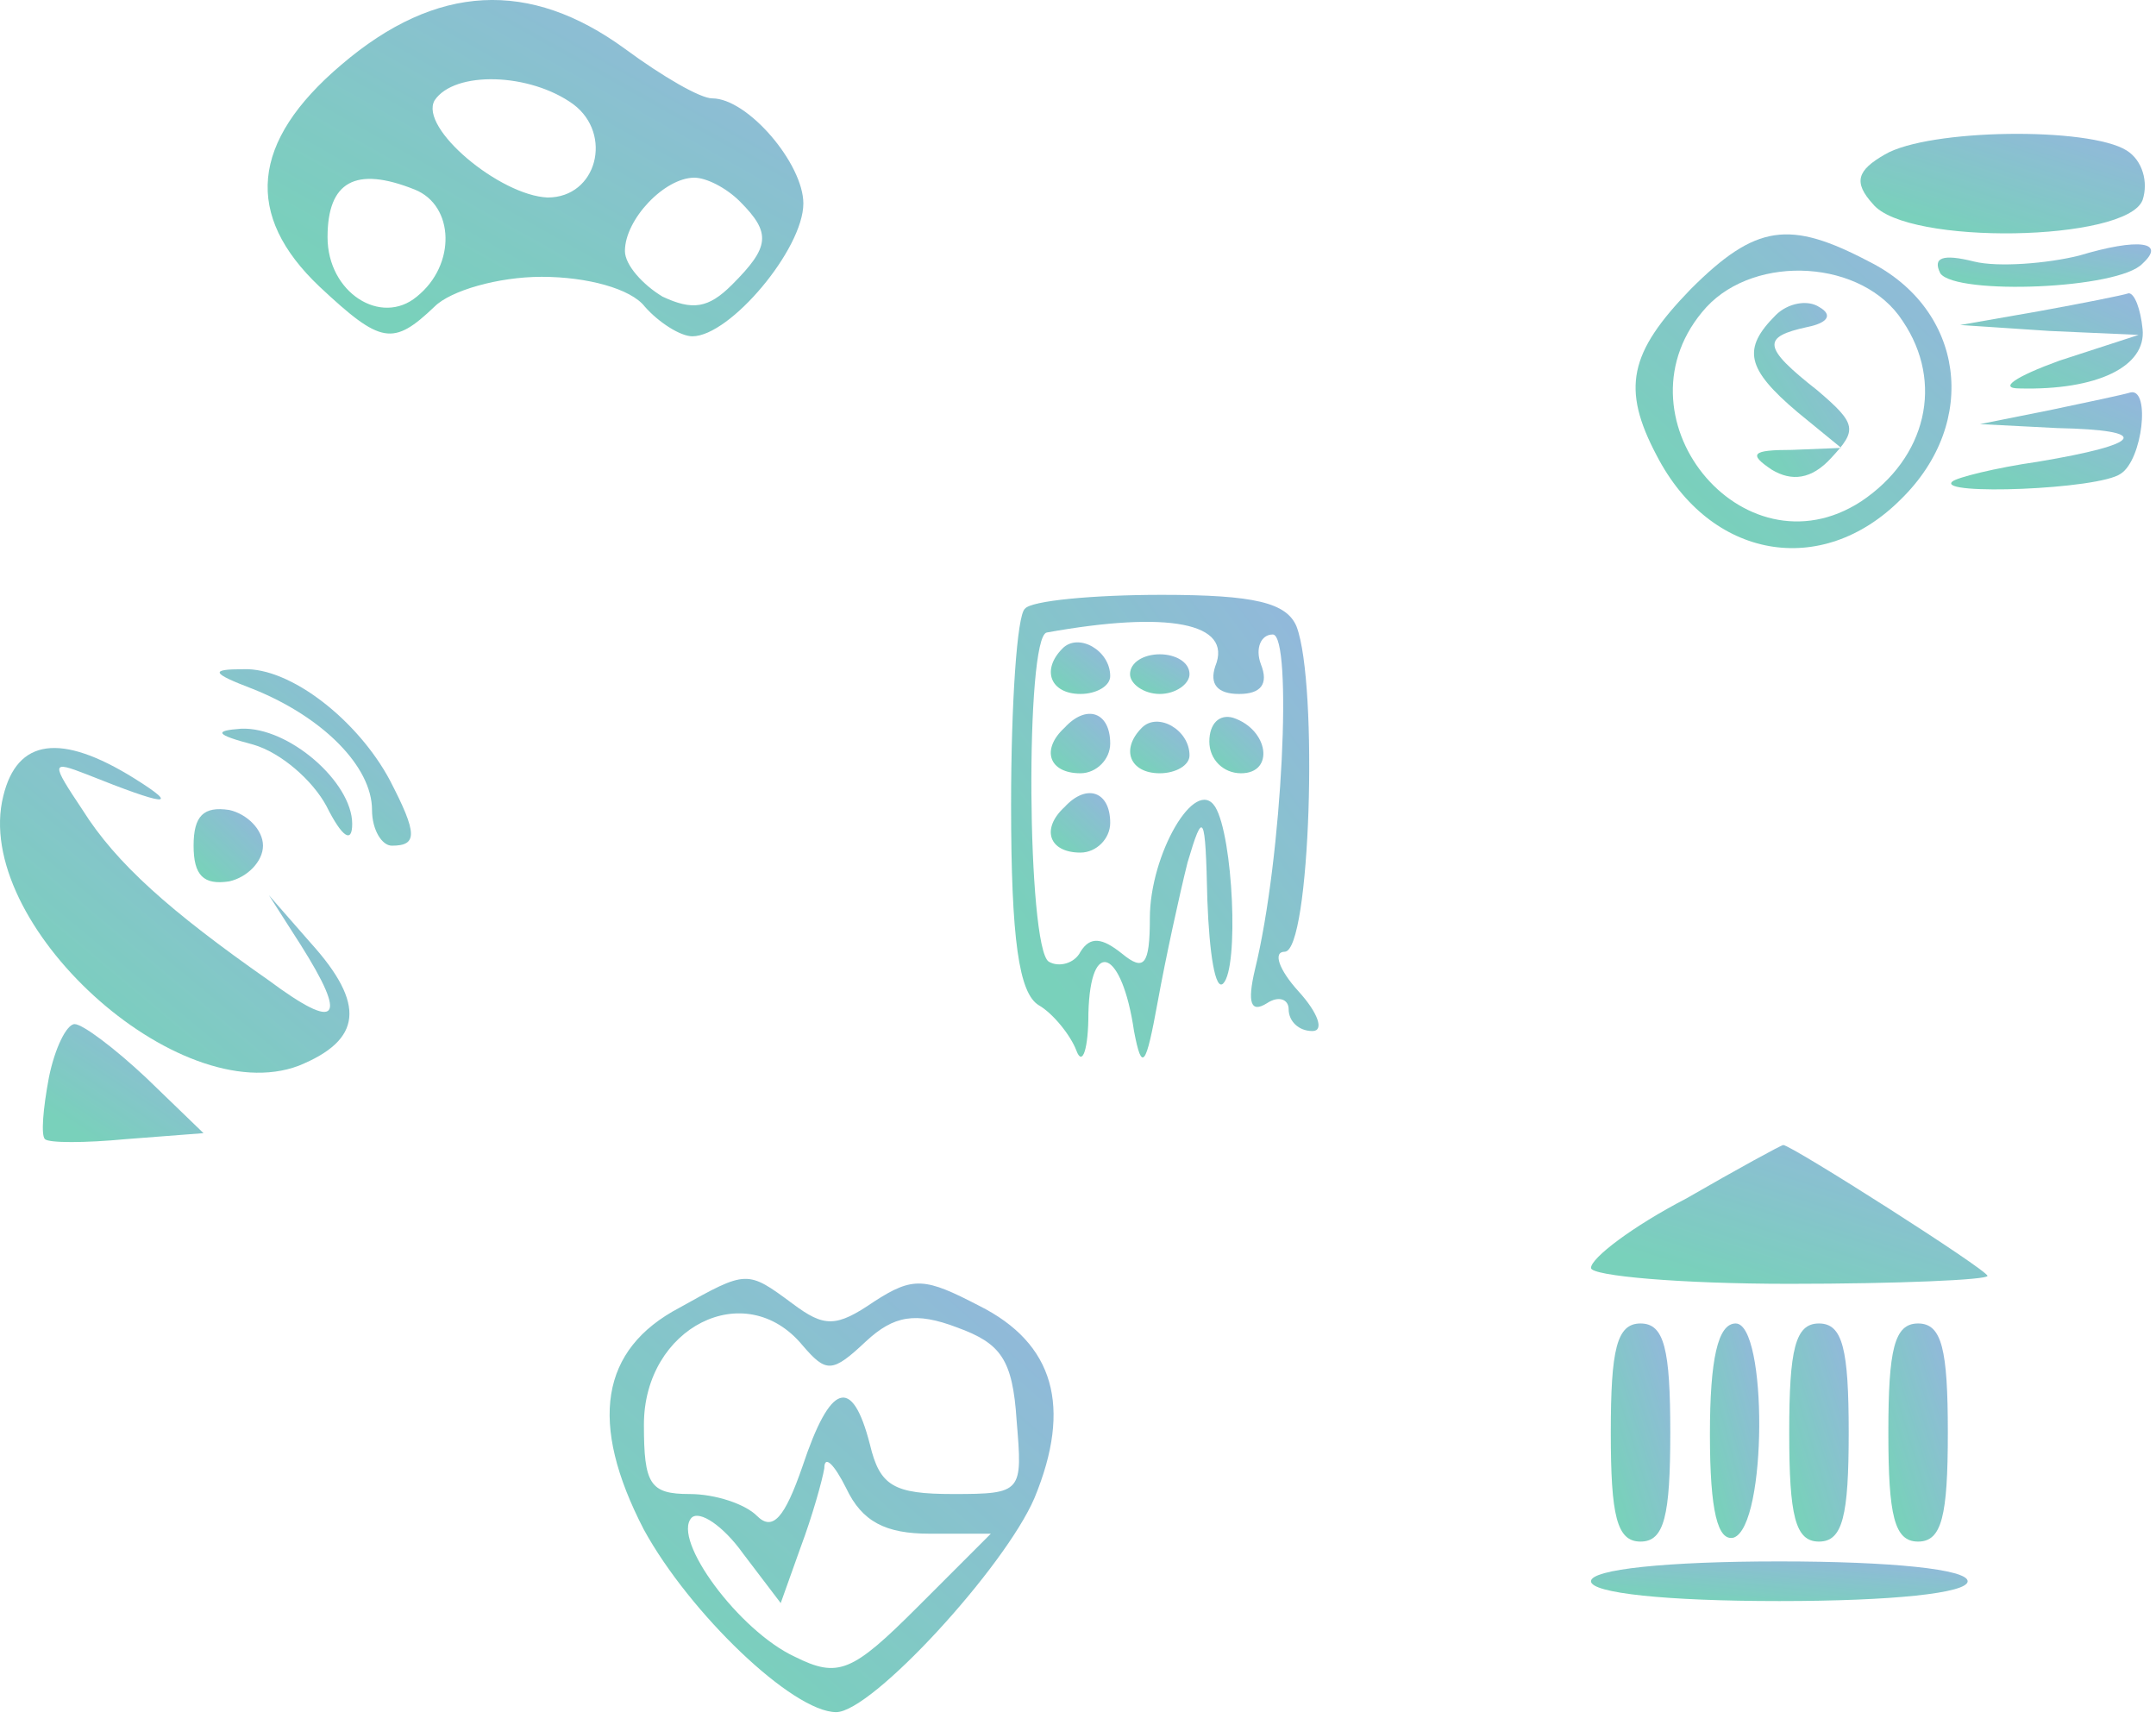 <svg width="145" height="116" viewBox="0 0 145 116" fill="none" xmlns="http://www.w3.org/2000/svg">
<g opacity="0.7">
<path d="M68.933 40.934C68.4 41.334 68 47.334 68 54.134C68 63.201 68.533 66.801 69.867 67.601C70.8 68.134 72 69.601 72.4 70.667C72.8 71.734 73.2 70.534 73.2 68.134C73.333 62.934 75.467 63.867 76.267 69.334C76.8 72.134 77.067 71.734 77.867 67.334C78.4 64.401 79.333 60.134 79.867 58.001C80.933 54.401 81.067 54.667 81.2 60.534C81.333 64.134 81.733 66.667 82.267 66.134C83.333 65.067 82.933 56.267 81.733 54.267C80.4 52.134 77.333 57.467 77.333 61.734C77.333 64.934 76.933 65.334 75.467 64.134C74.133 63.067 73.333 62.934 72.667 64.001C72.267 64.801 71.2 65.067 70.533 64.667C69.067 63.734 68.933 42.801 70.4 42.534C78.533 41.067 82.933 41.867 81.733 44.801C81.333 46.001 81.867 46.667 83.333 46.667C84.8 46.667 85.333 46.001 84.8 44.667C84.4 43.601 84.8 42.667 85.6 42.667C86.933 42.667 86.267 57.601 84.4 65.201C83.867 67.467 84.133 68.134 85.2 67.467C86 66.934 86.667 67.201 86.667 67.867C86.667 68.667 87.333 69.334 88.267 69.334C89.067 69.334 88.667 68.134 87.333 66.667C86 65.201 85.6 64.001 86.4 64.001C88.133 64.001 88.667 46.001 87.2 42.134C86.533 40.534 84.4 40.001 78.133 40.001C73.467 40.001 69.333 40.401 68.933 40.934Z" fill="url(#paint0_linear_662_1597)"/>
<path d="M71.466 43.599C69.999 45.066 70.666 46.666 72.666 46.666C73.733 46.666 74.666 46.133 74.666 45.466C74.666 43.733 72.533 42.533 71.466 43.599Z" fill="url(#paint1_linear_662_1597)"/>
<path d="M76 45.333C76 45.999 76.933 46.666 78 46.666C79.067 46.666 80 45.999 80 45.333C80 44.533 79.067 43.999 78 43.999C76.933 43.999 76 44.533 76 45.333Z" fill="url(#paint2_linear_662_1597)"/>
<path d="M71.6 48.933C70 50.4 70.533 52 72.666 52C73.733 52 74.666 51.067 74.666 50C74.666 47.867 73.066 47.333 71.6 48.933Z" fill="url(#paint3_linear_662_1597)"/>
<path d="M76.8 48.933C75.333 50.4 76 52 78 52C79.066 52 80 51.467 80 50.8C80 49.067 77.866 47.867 76.8 48.933Z" fill="url(#paint4_linear_662_1597)"/>
<path d="M81.333 49.867C81.333 51.067 82.266 52 83.466 52C85.733 52 85.333 49.067 82.933 48.267C82 48 81.333 48.667 81.333 49.867Z" fill="url(#paint5_linear_662_1597)"/>
<path d="M71.6 54.267C70 55.734 70.533 57.334 72.666 57.334C73.733 57.334 74.666 56.401 74.666 55.334C74.666 53.201 73.066 52.667 71.6 54.267Z" fill="url(#paint6_linear_662_1597)"/>
<path d="M126.763 10.389C124.897 11.455 124.63 12.255 125.963 13.722C128.23 16.522 143.03 16.255 144.097 13.455C144.497 12.255 144.097 10.789 143.03 10.122C140.497 8.522 129.697 8.655 126.763 10.389Z" fill="url(#paint7_linear_662_1597)"/>
<path d="M113.697 19.454C109.563 23.721 109.03 26.121 111.43 30.654C115.03 37.588 122.497 38.921 127.83 33.588C133.163 28.388 132.097 20.788 125.697 17.588C120.363 14.788 118.097 15.054 113.697 19.454ZM127.963 21.588C130.763 25.721 129.563 30.788 125.163 33.721C117.163 38.921 108.23 27.854 114.763 20.654C118.097 17.054 125.297 17.454 127.963 21.588Z" fill="url(#paint8_linear_662_1597)"/>
<path d="M119.43 21.188C117.163 23.454 117.43 24.788 120.897 27.721L123.83 30.121L120.497 30.254C117.83 30.254 117.563 30.521 119.163 31.588C120.497 32.388 121.83 32.254 123.163 30.788C124.897 28.921 124.897 28.521 122.23 26.254C118.497 23.321 118.497 22.654 121.563 21.988C122.897 21.721 123.297 21.188 122.363 20.654C121.563 20.121 120.23 20.388 119.43 21.188Z" fill="url(#paint9_linear_662_1597)"/>
<path d="M139.83 17.187C137.697 17.721 134.363 17.987 132.763 17.587C130.63 17.054 129.963 17.321 130.497 18.387C131.563 19.854 142.497 19.454 144.097 17.721C145.697 16.254 143.83 15.987 139.83 17.187Z" fill="url(#paint10_linear_662_1597)"/>
<path d="M137.163 20.921L131.83 21.855L137.83 22.255L143.83 22.521L138.497 24.255C135.563 25.321 134.363 26.121 135.83 26.121C141.03 26.255 144.363 24.654 144.097 22.121C143.963 20.788 143.563 19.721 143.163 19.721C142.763 19.855 140.097 20.388 137.163 20.921Z" fill="url(#paint11_linear_662_1597)"/>
<path d="M137.83 27.587L133.163 28.52L138.363 28.787C144.763 28.92 144.23 29.854 137.03 31.054C134.23 31.454 131.563 32.12 131.297 32.387C130.23 33.32 141.163 32.92 142.63 31.854C144.097 30.92 144.63 26.12 143.297 26.387C142.897 26.52 140.363 27.054 137.83 27.587Z" fill="url(#paint12_linear_662_1597)"/>
<path d="M17.02 46.336C21.687 48.203 25.02 51.536 25.02 54.469C25.02 55.803 25.687 56.869 26.353 56.869C28.087 56.869 28.087 56.069 26.22 52.469C24.087 48.469 19.553 44.869 16.353 45.002C14.087 45.002 14.22 45.269 17.02 46.336Z" fill="url(#paint13_linear_662_1597)"/>
<path d="M17.02 50.069C18.887 50.603 21.02 52.469 21.954 54.203C23.02 56.336 23.687 56.736 23.687 55.403C23.687 52.603 19.42 48.869 16.22 49.003C14.354 49.136 14.487 49.403 17.02 50.069Z" fill="url(#paint14_linear_662_1597)"/>
<path d="M0.22 53.535C-1.913 62.068 11.954 74.735 20.087 71.668C24.354 69.935 24.62 67.535 20.887 63.401L18.087 60.201L20.22 63.535C23.42 68.601 22.754 69.401 18.087 65.935C11.42 61.268 7.82 58.068 5.554 54.468C3.42 51.268 3.42 51.135 5.82 52.068C11.154 54.201 12.22 54.335 9.02 52.335C4.087 49.268 1.154 49.668 0.22 53.535Z" fill="url(#paint15_linear_662_1597)"/>
<path d="M13.02 56.868C13.02 58.868 13.687 59.535 15.42 59.268C16.62 59.002 17.687 57.935 17.687 56.868C17.687 55.801 16.62 54.735 15.42 54.468C13.687 54.202 13.02 54.868 13.02 56.868Z" fill="url(#paint16_linear_662_1597)"/>
<path d="M3.287 72.467C2.887 74.601 2.753 76.334 3.02 76.601C3.287 76.867 5.687 76.867 8.487 76.601L13.687 76.201L9.82 72.467C7.687 70.467 5.553 68.867 5.02 68.867C4.487 68.867 3.687 70.467 3.287 72.467Z" fill="url(#paint17_linear_662_1597)"/>
<path d="M45.706 87.935C40.373 90.735 39.572 95.668 43.306 102.868C46.373 108.468 53.306 115.135 56.239 115.135C58.639 115.135 67.573 105.401 69.573 100.735C72.106 94.601 70.906 90.335 65.839 87.801C62.239 85.935 61.439 85.801 58.773 87.535C56.239 89.268 55.439 89.268 53.306 87.668C50.239 85.401 50.239 85.401 45.706 87.935ZM53.973 90.468C55.572 92.335 55.972 92.335 58.239 90.201C60.106 88.468 61.572 88.201 64.373 89.268C67.306 90.335 68.106 91.401 68.373 95.535C68.773 100.335 68.773 100.468 64.106 100.468C60.106 100.468 59.173 99.935 58.506 97.135C57.306 92.468 55.839 93.001 53.973 98.601C52.773 102.068 51.973 103.001 50.906 101.935C50.106 101.135 48.106 100.468 46.373 100.468C43.706 100.468 43.306 99.801 43.306 95.801C43.306 89.268 50.106 85.801 53.973 90.468ZM62.506 103.135H66.639L61.706 108.068C57.306 112.468 56.373 112.868 53.439 111.401C49.706 109.668 45.172 103.535 46.506 102.068C47.039 101.535 48.639 102.601 49.972 104.468L52.506 107.801L53.839 104.068C54.639 101.935 55.306 99.535 55.439 98.735C55.439 97.801 56.106 98.468 56.906 100.068C57.972 102.335 59.572 103.135 62.506 103.135Z" fill="url(#paint18_linear_662_1597)"/>
<path d="M113.4 80.599C109.8 82.465 107 84.599 107 85.265C107 85.799 113 86.332 120.333 86.332C127.667 86.332 133.667 86.065 133.667 85.799C133.667 85.399 120.467 76.999 119.933 76.999C119.8 76.999 116.867 78.599 113.4 80.599Z" fill="url(#paint19_linear_662_1597)"/>
<path d="M108.333 96.333C108.333 101.933 108.733 103.666 110.333 103.666C111.933 103.666 112.333 101.933 112.333 96.333C112.333 90.733 111.933 88.999 110.333 88.999C108.733 88.999 108.333 90.733 108.333 96.333Z" fill="url(#paint20_linear_662_1597)"/>
<path d="M115 96.465C115 101.665 115.533 103.665 116.6 103.399C118.867 102.599 118.867 88.999 116.733 88.999C115.533 88.999 115 91.398 115 96.465Z" fill="url(#paint21_linear_662_1597)"/>
<path d="M120.333 96.333C120.333 101.933 120.733 103.666 122.333 103.666C123.933 103.666 124.333 101.933 124.333 96.333C124.333 90.733 123.933 88.999 122.333 88.999C120.733 88.999 120.333 90.733 120.333 96.333Z" fill="url(#paint22_linear_662_1597)"/>
<path d="M127 96.333C127 101.933 127.4 103.666 129 103.666C130.6 103.666 131 101.933 131 96.333C131 90.733 130.6 88.999 129 88.999C127.4 88.999 127 90.733 127 96.333Z" fill="url(#paint23_linear_662_1597)"/>
<path d="M107 106.333C107 107.133 112.067 107.666 119.667 107.666C127.267 107.666 132.333 107.133 132.333 106.333C132.333 105.533 127.267 104.999 119.667 104.999C112.067 104.999 107 105.533 107 106.333Z" fill="url(#paint24_linear_662_1597)"/>
<path d="M22.962 4.349C16.829 9.549 16.429 14.482 21.496 19.282C25.629 23.149 26.429 23.282 29.229 20.615C30.296 19.549 33.496 18.615 36.429 18.615C39.496 18.615 42.429 19.415 43.362 20.615C44.296 21.682 45.763 22.615 46.562 22.615C49.096 22.615 54.029 16.749 54.029 13.682C54.029 11.015 50.296 6.615 47.896 6.615C47.096 6.615 44.562 5.149 42.029 3.282C35.629 -1.385 29.363 -1.118 22.962 4.349ZM38.562 7.015C41.229 9.015 40.163 13.282 36.829 13.282C33.629 13.149 28.163 8.615 29.229 6.749C30.562 4.749 35.629 4.882 38.562 7.015ZM27.896 12.749C30.562 13.815 30.696 17.815 28.029 19.949C25.629 21.949 22.029 19.682 22.029 15.949C22.029 12.215 23.896 11.149 27.896 12.749ZM49.763 13.549C51.896 15.682 51.763 16.615 49.229 19.149C47.629 20.749 46.562 20.882 44.562 19.949C43.229 19.149 42.029 17.815 42.029 16.882C42.029 14.749 44.696 11.949 46.696 11.949C47.496 11.949 48.829 12.615 49.763 13.549Z" fill="url(#paint25_linear_662_1597)"/>
</g>
<defs>
<linearGradient id="paint0_linear_662_1597" x1="70.973" y1="66.3" x2="93.953" y2="49.233" gradientUnits="userSpaceOnUse">
<stop stop-color="#40BD9E"/>
<stop offset="1" stop-color="#6599CD"/>
</linearGradient>
<linearGradient id="paint1_linear_662_1597" x1="71.248" y1="46.13" x2="73.843" y2="42.793" gradientUnits="userSpaceOnUse">
<stop stop-color="#40BD9E"/>
<stop offset="1" stop-color="#6599CD"/>
</linearGradient>
<linearGradient id="paint2_linear_662_1597" x1="76.575" y1="46.254" x2="78.386" y2="43.219" gradientUnits="userSpaceOnUse">
<stop stop-color="#40BD9E"/>
<stop offset="1" stop-color="#6599CD"/>
</linearGradient>
<linearGradient id="paint3_linear_662_1597" x1="71.244" y1="51.382" x2="74.309" y2="47.957" gradientUnits="userSpaceOnUse">
<stop stop-color="#40BD9E"/>
<stop offset="1" stop-color="#6599CD"/>
</linearGradient>
<linearGradient id="paint4_linear_662_1597" x1="76.581" y1="51.464" x2="79.176" y2="48.127" gradientUnits="userSpaceOnUse">
<stop stop-color="#40BD9E"/>
<stop offset="1" stop-color="#6599CD"/>
</linearGradient>
<linearGradient id="paint5_linear_662_1597" x1="81.856" y1="51.414" x2="84.774" y2="48.288" gradientUnits="userSpaceOnUse">
<stop stop-color="#40BD9E"/>
<stop offset="1" stop-color="#6599CD"/>
</linearGradient>
<linearGradient id="paint6_linear_662_1597" x1="71.244" y1="56.716" x2="74.309" y2="53.291" gradientUnits="userSpaceOnUse">
<stop stop-color="#40BD9E"/>
<stop offset="1" stop-color="#6599CD"/>
</linearGradient>
<linearGradient id="paint7_linear_662_1597" x1="127.879" y1="14.659" x2="130.825" y2="5.253" gradientUnits="userSpaceOnUse">
<stop stop-color="#40BD9E"/>
<stop offset="1" stop-color="#6599CD"/>
</linearGradient>
<linearGradient id="paint8_linear_662_1597" x1="113.054" y1="33.598" x2="129.222" y2="15.407" gradientUnits="userSpaceOnUse">
<stop stop-color="#40BD9E"/>
<stop offset="1" stop-color="#6599CD"/>
</linearGradient>
<linearGradient id="paint9_linear_662_1597" x1="118.884" y1="30.266" x2="126.919" y2="25.353" gradientUnits="userSpaceOnUse">
<stop stop-color="#40BD9E"/>
<stop offset="1" stop-color="#6599CD"/>
</linearGradient>
<linearGradient id="paint10_linear_662_1597" x1="132.384" y1="18.846" x2="133.145" y2="14.575" gradientUnits="userSpaceOnUse">
<stop stop-color="#40BD9E"/>
<stop offset="1" stop-color="#6599CD"/>
</linearGradient>
<linearGradient id="paint11_linear_662_1597" x1="133.596" y1="25.138" x2="137.387" y2="17.02" gradientUnits="userSpaceOnUse">
<stop stop-color="#40BD9E"/>
<stop offset="1" stop-color="#6599CD"/>
</linearGradient>
<linearGradient id="paint12_linear_662_1597" x1="133.069" y1="31.9" x2="136.873" y2="23.549" gradientUnits="userSpaceOnUse">
<stop stop-color="#40BD9E"/>
<stop offset="1" stop-color="#6599CD"/>
</linearGradient>
<linearGradient id="paint13_linear_662_1597" x1="16.624" y1="55.034" x2="25.619" y2="44.144" gradientUnits="userSpaceOnUse">
<stop stop-color="#40BD9E"/>
<stop offset="1" stop-color="#6599CD"/>
</linearGradient>
<linearGradient id="paint14_linear_662_1597" x1="16.207" y1="55.063" x2="21.489" y2="47.875" gradientUnits="userSpaceOnUse">
<stop stop-color="#40BD9E"/>
<stop offset="1" stop-color="#6599CD"/>
</linearGradient>
<linearGradient id="paint15_linear_662_1597" x1="3.379" y1="68.761" x2="19.946" y2="48.839" gradientUnits="userSpaceOnUse">
<stop stop-color="#40BD9E"/>
<stop offset="1" stop-color="#6599CD"/>
</linearGradient>
<linearGradient id="paint16_linear_662_1597" x1="13.691" y1="58.565" x2="17.474" y2="54.548" gradientUnits="userSpaceOnUse">
<stop stop-color="#40BD9E"/>
<stop offset="1" stop-color="#6599CD"/>
</linearGradient>
<linearGradient id="paint17_linear_662_1597" x1="4.435" y1="75.574" x2="10.054" y2="67.023" gradientUnits="userSpaceOnUse">
<stop stop-color="#40BD9E"/>
<stop offset="1" stop-color="#6599CD"/>
</linearGradient>
<linearGradient id="paint18_linear_662_1597" x1="45.292" y1="110.631" x2="67.569" y2="85.123" gradientUnits="userSpaceOnUse">
<stop stop-color="#40BD9E"/>
<stop offset="1" stop-color="#6599CD"/>
</linearGradient>
<linearGradient id="paint19_linear_662_1597" x1="110.834" y1="84.889" x2="114.942" y2="71.772" gradientUnits="userSpaceOnUse">
<stop stop-color="#40BD9E"/>
<stop offset="1" stop-color="#6599CD"/>
</linearGradient>
<linearGradient id="paint20_linear_662_1597" x1="108.909" y1="101.399" x2="115.22" y2="99.475" gradientUnits="userSpaceOnUse">
<stop stop-color="#40BD9E"/>
<stop offset="1" stop-color="#6599CD"/>
</linearGradient>
<linearGradient id="paint21_linear_662_1597" x1="115.477" y1="101.192" x2="120.842" y2="99.813" gradientUnits="userSpaceOnUse">
<stop stop-color="#40BD9E"/>
<stop offset="1" stop-color="#6599CD"/>
</linearGradient>
<linearGradient id="paint22_linear_662_1597" x1="120.909" y1="101.399" x2="127.22" y2="99.475" gradientUnits="userSpaceOnUse">
<stop stop-color="#40BD9E"/>
<stop offset="1" stop-color="#6599CD"/>
</linearGradient>
<linearGradient id="paint23_linear_662_1597" x1="127.575" y1="101.399" x2="133.886" y2="99.475" gradientUnits="userSpaceOnUse">
<stop stop-color="#40BD9E"/>
<stop offset="1" stop-color="#6599CD"/>
</linearGradient>
<linearGradient id="paint24_linear_662_1597" x1="110.642" y1="107.254" x2="111.026" y2="103.175" gradientUnits="userSpaceOnUse">
<stop stop-color="#40BD9E"/>
<stop offset="1" stop-color="#6599CD"/>
</linearGradient>
<linearGradient id="paint25_linear_662_1597" x1="23.18" y1="19.119" x2="38.084" y2="-7.411" gradientUnits="userSpaceOnUse">
<stop stop-color="#40BD9E"/>
<stop offset="1" stop-color="#6599CD"/>
</linearGradient>
</defs>
</svg>
